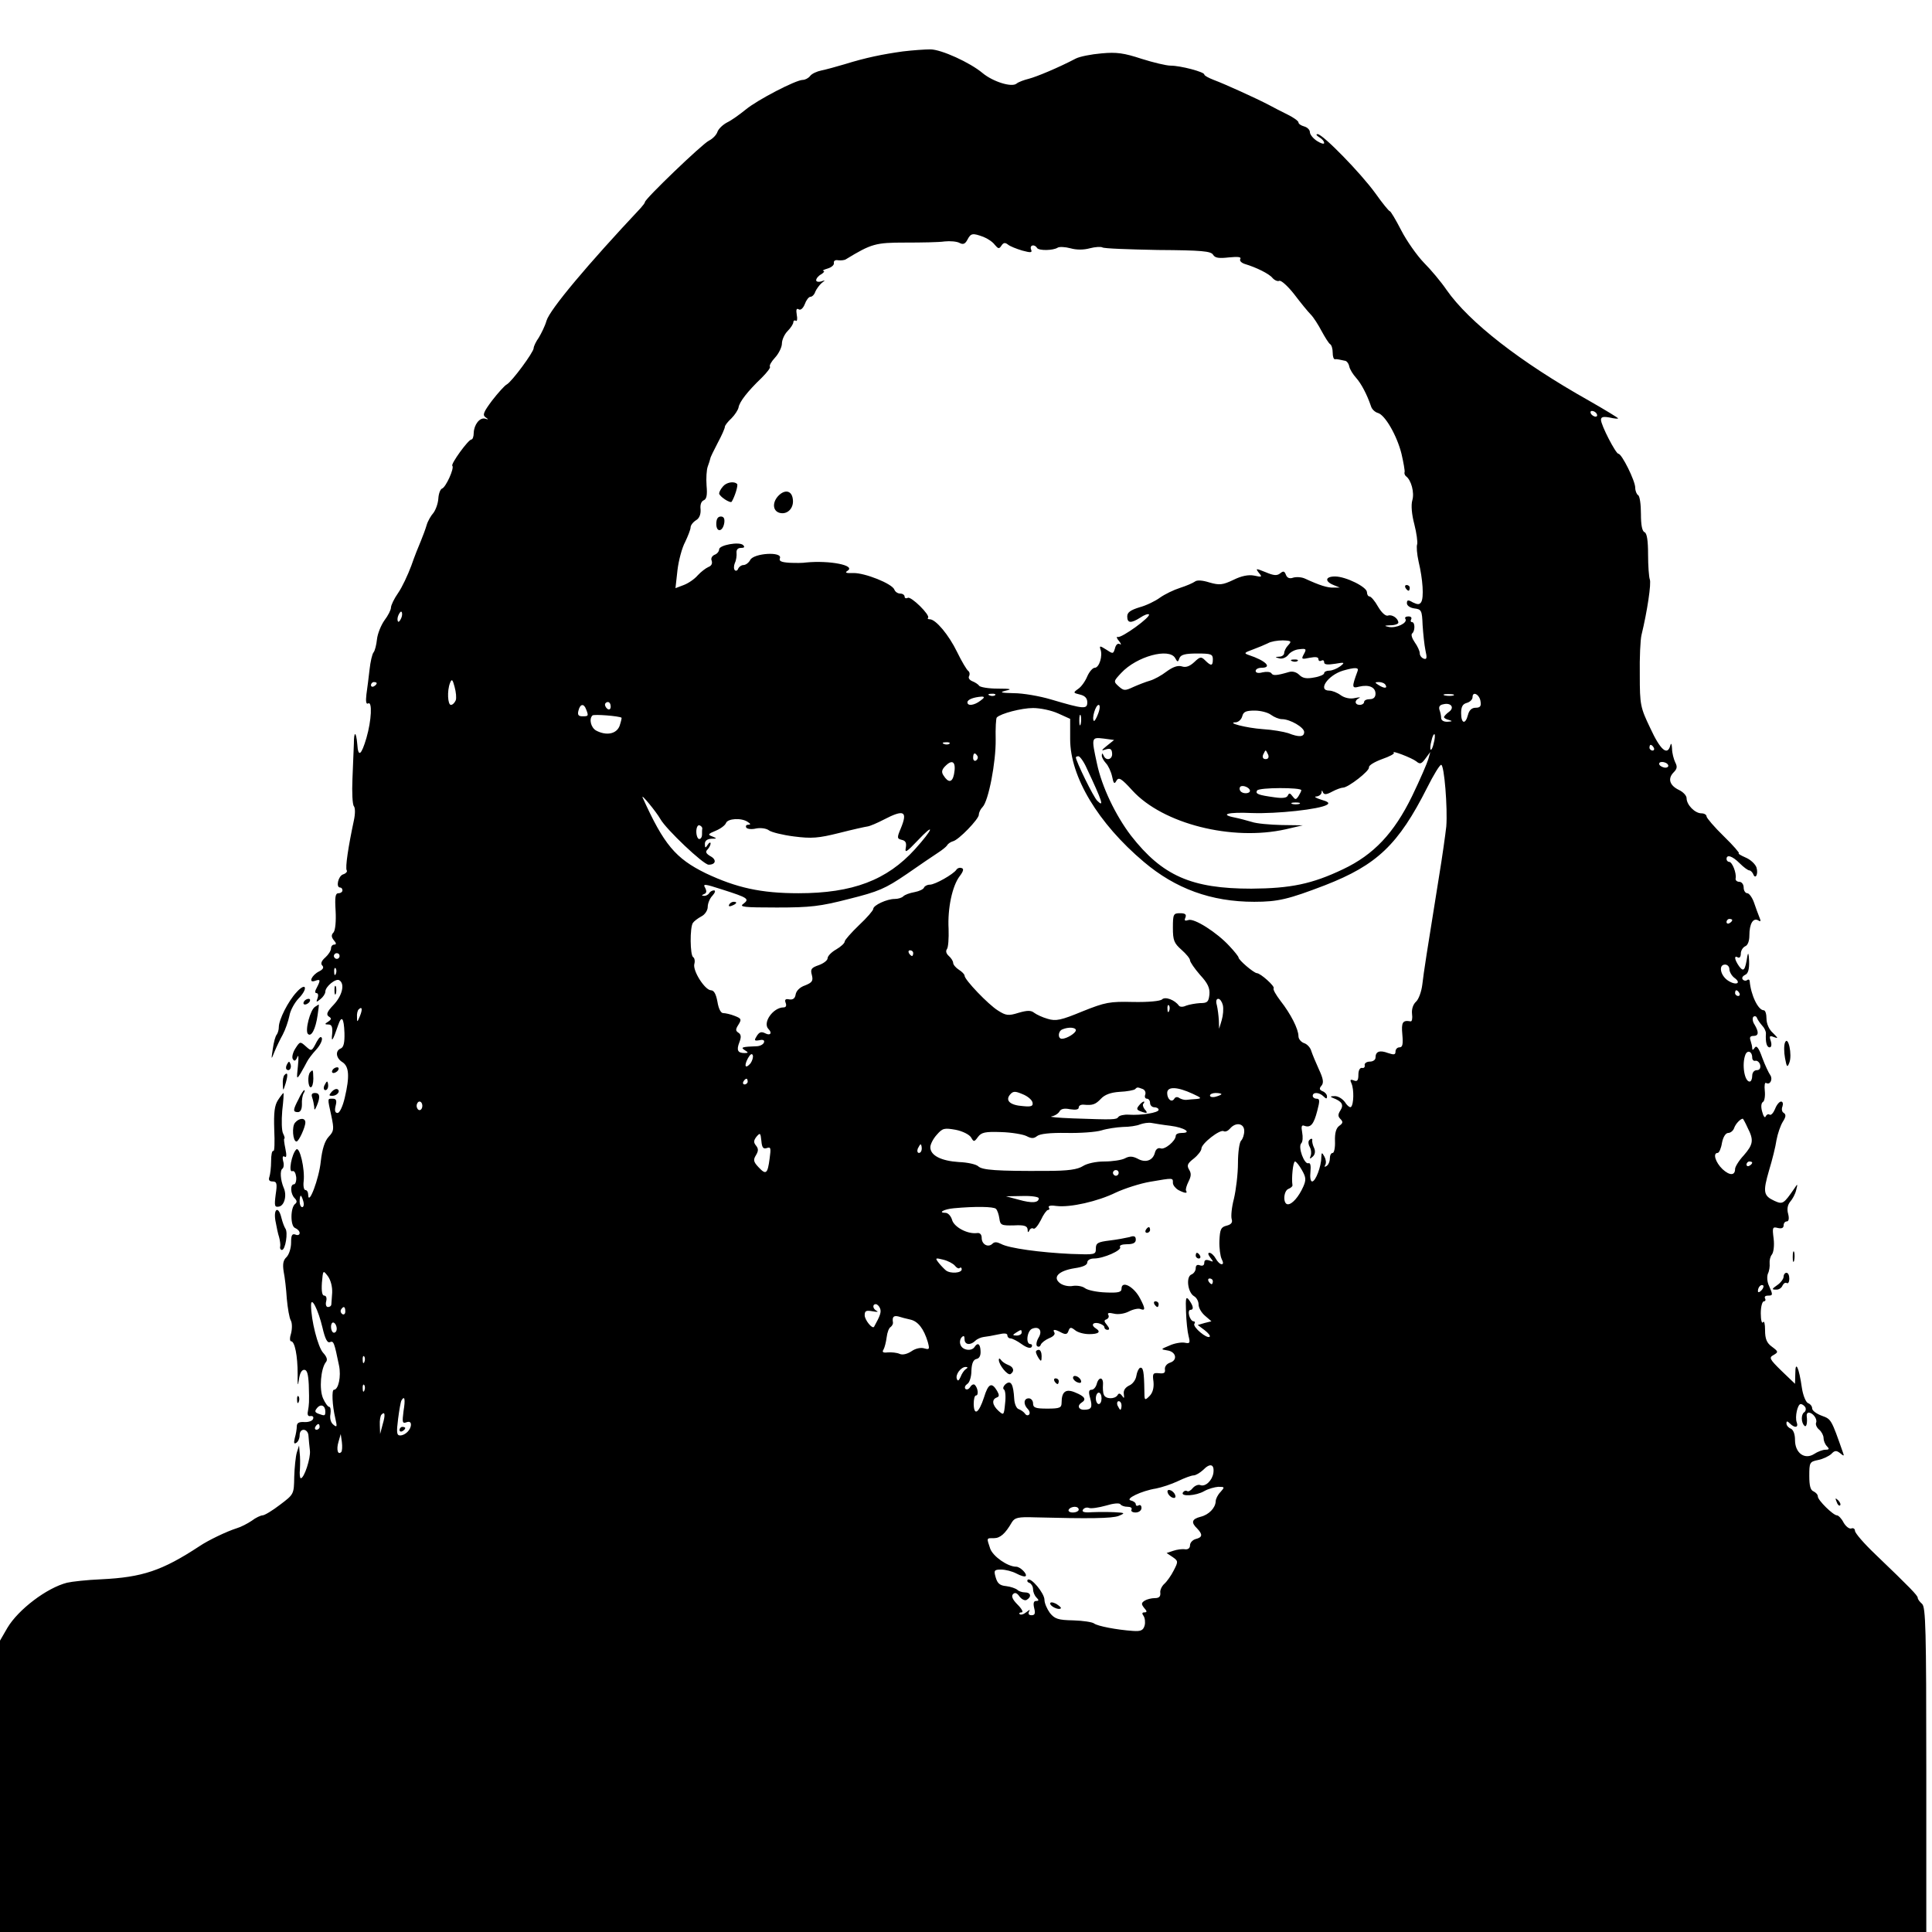 <?xml version="1.0" standalone="no"?>
<!DOCTYPE svg PUBLIC "-//W3C//DTD SVG 20010904//EN"
 "http://www.w3.org/TR/2001/REC-SVG-20010904/DTD/svg10.dtd">
<svg version="1.0" xmlns="http://www.w3.org/2000/svg"
 width="677pt" height="677pt" viewBox="0 0 677 677"
 preserveAspectRatio="xMidYMid meet">
<g transform="translate(0,677) scale(0.1,-0.1)"
fill="#000000" stroke="none">
<path d="M3165 6590 c-72 -10 -131 -22 -205 -45 -30 -9 -67 -19 -82 -22 -15
-3 -33 -11 -39 -19 -6 -8 -18 -14 -26 -14 -24 0 -159 -70 -200 -104 -21 -17
-50 -38 -65 -45 -15 -8 -30 -22 -34 -33 -3 -10 -16 -24 -30 -31 -24 -12 -224
-204 -224 -215 0 -3 -7 -12 -15 -21 -185 -197 -318 -355 -330 -395 -5 -18 -18
-44 -27 -59 -10 -14 -18 -31 -18 -37 0 -14 -76 -117 -94 -127 -8 -4 -31 -30
-52 -57 -29 -39 -34 -50 -23 -58 12 -8 11 -9 -1 -5 -19 5 -39 -21 -40 -50 0
-13 -4 -23 -8 -23 -11 0 -73 -86 -67 -92 8 -8 -23 -76 -36 -80 -6 -2 -12 -18
-13 -35 -1 -17 -9 -39 -17 -50 -9 -10 -20 -29 -24 -43 -4 -14 -13 -38 -20 -55
-7 -16 -23 -56 -34 -88 -12 -32 -32 -75 -46 -95 -14 -20 -25 -43 -25 -51 0 -8
-10 -28 -23 -45 -12 -17 -24 -47 -26 -66 -2 -19 -7 -40 -12 -46 -5 -6 -11 -33
-14 -60 -3 -27 -8 -66 -11 -87 -3 -25 -1 -36 6 -32 15 9 12 -59 -6 -121 -18
-61 -29 -69 -32 -22 -4 46 -12 48 -12 2 -1 -21 -3 -77 -5 -124 -2 -46 0 -89 5
-95 5 -6 5 -27 0 -50 -19 -89 -31 -166 -25 -175 3 -4 -3 -11 -13 -14 -17 -6
-26 -46 -10 -46 4 0 8 -4 8 -10 0 -5 -6 -10 -14 -10 -11 0 -13 -13 -10 -62 2
-36 -1 -67 -7 -75 -9 -9 -8 -17 1 -28 9 -10 9 -15 1 -15 -6 0 -11 -6 -11 -13
0 -8 -9 -22 -20 -32 -14 -12 -17 -22 -11 -28 7 -7 3 -14 -11 -21 -26 -13 -39
-42 -14 -33 19 7 20 3 6 -24 -7 -12 -7 -19 -1 -19 6 0 7 -8 4 -17 -6 -16 -5
-16 10 -4 9 7 17 19 17 26 0 18 37 48 49 40 20 -12 11 -53 -20 -86 -23 -24
-27 -34 -17 -41 10 -6 10 -10 -2 -18 -13 -8 -13 -10 1 -10 11 0 15 -8 13 -32
-4 -34 2 -26 21 30 12 35 20 26 22 -27 1 -35 -3 -51 -13 -55 -20 -8 -17 -34 6
-48 23 -15 26 -49 8 -125 -7 -30 -18 -53 -25 -53 -9 0 -11 8 -7 25 5 19 2 25
-10 25 -19 0 -19 4 -5 -60 10 -47 9 -54 -9 -73 -14 -15 -23 -43 -28 -87 -6
-60 -43 -158 -44 -117 0 9 -4 17 -10 17 -5 0 -8 14 -6 30 5 44 -14 124 -26
112 -16 -16 -28 -81 -14 -76 7 3 12 -6 14 -21 1 -14 -3 -25 -8 -25 -14 0 -12
-34 2 -48 9 -9 9 -15 3 -20 -18 -12 -18 -79 -1 -85 9 -4 16 -11 16 -18 0 -6
-7 -9 -15 -5 -12 4 -15 -3 -15 -29 0 -18 -7 -41 -16 -50 -12 -11 -14 -25 -10
-51 4 -19 9 -62 11 -95 3 -33 9 -68 14 -76 5 -9 5 -29 1 -45 -5 -15 -5 -28 0
-28 13 0 23 -51 23 -115 -1 -38 1 -46 4 -22 3 23 9 37 19 37 10 0 14 -14 16
-52 2 -65 1 -68 -3 -93 -3 -13 1 -19 9 -17 8 1 12 -3 9 -10 -2 -7 -16 -12 -31
-11 -18 1 -26 -3 -26 -15 0 -9 -3 -28 -7 -41 -4 -17 -3 -22 5 -17 7 4 12 16
12 27 0 27 30 24 31 -3 1 -13 3 -35 5 -51 3 -26 -20 -97 -32 -97 -3 0 -5 15
-3 32 1 18 1 44 -1 58 l-2 25 -8 -25 c-4 -14 -8 -52 -9 -85 -1 -61 -1 -61 -50
-98 -26 -20 -54 -37 -61 -37 -6 0 -24 -8 -38 -19 -15 -10 -38 -22 -52 -26 -35
-11 -100 -42 -131 -63 -131 -86 -200 -109 -344 -116 -49 -2 -103 -8 -120 -12
-71 -18 -171 -94 -209 -158 l-26 -45 0 -510 0 -511 3375 0 3375 0 0 569 c0
493 -2 570 -15 581 -8 7 -15 16 -15 21 0 8 -26 35 -148 152 -40 38 -72 75 -72
83 0 7 -6 11 -13 8 -7 -2 -19 7 -27 21 -7 14 -18 25 -23 25 -13 0 -67 53 -67
66 0 7 -7 14 -15 18 -11 4 -15 20 -15 54 0 47 1 50 31 56 16 3 37 13 46 21 12
13 18 13 31 3 13 -11 15 -11 10 2 -41 117 -41 117 -74 129 -19 7 -34 18 -34
26 0 7 -6 15 -14 18 -8 3 -18 27 -22 54 -10 71 -23 98 -23 51 l-1 -37 -47 45
c-43 42 -45 47 -28 56 17 10 17 12 -6 29 -18 13 -24 27 -24 58 0 22 -3 34 -7
28 -4 -7 -8 7 -8 31 0 23 5 42 11 42 5 0 7 5 4 10 -3 6 1 10 9 10 19 0 19 2 5
34 -7 14 -8 33 -4 43 5 10 7 26 6 36 -1 10 2 24 8 31 6 8 9 32 6 56 -5 39 -4
42 15 37 13 -3 20 0 20 9 0 8 5 14 11 14 7 0 9 10 5 26 -5 17 -2 32 7 43 8 9
18 27 21 41 6 23 5 23 -6 6 -38 -55 -41 -57 -70 -44 -39 18 -41 31 -19 107 11
36 23 84 26 106 4 22 14 51 22 64 11 17 12 25 4 31 -7 3 -9 14 -5 23 3 10 1
17 -5 17 -6 0 -16 -12 -21 -26 -6 -14 -14 -23 -19 -20 -5 4 -11 0 -14 -6 -2
-7 -8 0 -12 16 -5 17 -4 31 3 35 5 3 8 21 6 39 -2 18 0 31 5 27 14 -8 24 14
14 28 -5 7 -18 34 -28 61 -12 34 -20 44 -26 35 -6 -9 -9 -10 -9 -2 0 6 -3 18
-6 27 -4 11 -1 16 10 16 19 0 20 13 4 40 -7 10 -8 23 -4 27 5 4 11 2 13 -5 3
-7 11 -18 18 -26 7 -7 13 -19 13 -27 -2 -32 3 -49 13 -49 6 0 8 9 4 22 -6 18
-4 20 11 14 16 -6 15 -4 -3 14 -14 12 -23 33 -23 50 0 17 -4 30 -10 30 -19 0
-45 53 -49 103 -1 5 -5 6 -10 2 -5 -3 -12 -1 -15 4 -3 5 1 11 9 15 10 4 15 18
14 48 -1 26 -3 33 -6 18 -8 -51 -13 -57 -29 -36 -16 23 -19 40 -4 31 6 -3 10
3 10 13 0 11 7 22 15 26 9 3 15 18 15 38 0 41 13 63 31 53 9 -6 10 -3 4 11 -4
10 -13 34 -19 52 -6 17 -17 32 -23 32 -7 0 -13 9 -13 20 0 11 -7 20 -15 20 -9
0 -15 6 -13 13 3 18 -12 57 -23 57 -5 0 -9 5 -9 10 0 17 20 11 46 -15 14 -14
29 -25 34 -25 4 0 10 -6 13 -12 8 -22 19 -1 12 22 -4 12 -21 28 -38 35 -18 8
-28 14 -24 15 4 0 -19 27 -52 59 -34 33 -61 65 -61 70 0 6 -8 11 -18 11 -23 0
-52 30 -52 53 0 9 -12 22 -27 29 -33 16 -40 40 -18 62 12 12 13 20 5 35 -5 11
-11 32 -11 48 -1 17 -3 21 -6 11 -10 -38 -35 -16 -70 60 -35 73 -37 82 -37
187 -1 61 2 124 6 140 20 82 35 182 29 195 -3 8 -6 48 -6 87 0 49 -4 74 -12
78 -9 3 -13 26 -13 64 0 33 -4 63 -10 66 -5 3 -10 15 -10 26 0 24 -47 119 -59
119 -9 0 -61 100 -61 119 0 10 8 12 30 8 17 -4 30 -5 30 -3 0 2 -46 30 -102
62 -242 136 -420 275 -499 388 -19 28 -55 71 -80 96 -24 25 -60 76 -79 113
-19 37 -37 67 -40 67 -3 0 -26 28 -50 62 -52 72 -185 208 -203 208 -7 0 -4 -5
6 -11 9 -5 17 -14 17 -20 0 -5 -11 -2 -25 7 -14 9 -25 23 -25 31 0 8 -9 17
-20 20 -11 3 -20 9 -20 14 0 5 -17 17 -37 27 -21 10 -51 26 -68 35 -42 22
-154 73 -192 87 -18 7 -33 15 -33 19 0 9 -83 31 -118 31 -15 0 -61 11 -102 24
-61 20 -87 24 -140 19 -36 -3 -76 -11 -90 -18 -63 -33 -138 -64 -165 -71 -16
-4 -36 -11 -43 -17 -17 -14 -83 7 -119 37 -44 37 -145 83 -183 83 -19 0 -62
-3 -95 -7z m281 -650 c15 -6 33 -18 40 -28 12 -14 15 -15 23 -3 7 11 13 12 23
4 7 -6 30 -15 50 -21 30 -8 36 -8 31 4 -6 15 12 20 21 5 7 -10 56 -9 72 1 6 4
26 3 45 -2 21 -6 46 -6 68 0 19 5 39 6 44 3 6 -4 94 -7 195 -9 153 -1 186 -4
193 -17 7 -11 20 -13 55 -9 32 3 45 2 40 -6 -3 -6 4 -13 16 -17 40 -12 85 -34
97 -49 7 -8 18 -13 24 -10 7 2 30 -19 52 -47 22 -29 48 -61 58 -71 10 -10 27
-37 38 -58 12 -22 25 -43 30 -46 5 -3 9 -16 9 -30 0 -13 3 -23 8 -23 4 1 10 0
15 -1 4 -1 13 -3 19 -4 7 0 14 -10 16 -20 2 -10 13 -28 24 -40 18 -20 38 -58
52 -99 3 -11 14 -21 24 -24 25 -6 67 -79 83 -143 7 -30 12 -59 11 -64 -2 -5 1
-12 5 -15 18 -13 30 -57 22 -84 -5 -17 -2 -50 7 -84 8 -31 12 -63 10 -70 -3
-7 -1 -34 5 -61 15 -63 19 -126 9 -142 -6 -9 -12 -9 -29 -1 -17 10 -21 9 -21
-3 0 -8 11 -16 26 -18 25 -3 27 -7 29 -58 2 -30 6 -70 10 -89 6 -26 5 -33 -6
-29 -8 3 -14 11 -14 19 0 8 -8 25 -18 39 -9 13 -13 26 -9 30 11 8 11 40 0 40
-5 0 -6 5 -3 10 3 6 -1 10 -10 10 -9 0 -14 -4 -10 -9 8 -14 -32 -33 -58 -28
-18 4 -17 5 6 6 15 0 27 5 27 9 0 15 -22 30 -36 25 -8 -3 -22 9 -35 31 -11 20
-25 36 -30 36 -5 0 -9 7 -9 15 0 18 -74 55 -112 55 -34 0 -37 -17 -5 -30 l22
-9 -22 0 c-21 -1 -49 8 -99 31 -12 6 -31 7 -42 4 -13 -5 -22 -1 -26 10 -5 13
-9 14 -20 5 -11 -9 -23 -8 -51 4 -35 14 -36 14 -24 -2 13 -15 11 -16 -16 -10
-20 4 -45 -1 -73 -15 -38 -18 -49 -19 -84 -9 -25 8 -44 9 -51 3 -7 -5 -30 -15
-52 -22 -22 -7 -53 -22 -70 -34 -16 -12 -49 -28 -72 -34 -32 -10 -43 -18 -43
-32 0 -24 13 -25 46 -4 13 9 27 14 30 11 8 -8 -95 -83 -109 -79 -6 2 -4 -5 4
-14 8 -10 9 -15 3 -11 -7 4 -14 -2 -17 -15 -6 -20 -7 -20 -31 -4 -21 13 -24
14 -20 1 9 -22 -4 -65 -20 -65 -7 0 -19 -14 -26 -30 -7 -17 -21 -37 -32 -44
-18 -13 -18 -14 7 -20 17 -4 25 -13 25 -27 0 -25 -12 -24 -127 10 -40 12 -99
22 -130 22 -47 1 -52 3 -28 9 23 5 17 7 -29 7 -32 0 -61 5 -65 10 -3 5 -14 12
-24 16 -10 4 -15 12 -11 18 3 6 2 14 -3 18 -5 3 -23 33 -39 66 -29 60 -75 115
-96 115 -6 0 -9 2 -6 5 9 9 -60 77 -71 70 -6 -3 -11 -1 -11 4 0 6 -7 11 -15
11 -9 0 -18 6 -21 14 -8 21 -104 59 -144 58 -25 -1 -31 1 -20 8 30 19 -64 37
-145 29 -11 -2 -37 -2 -59 -1 -29 2 -37 6 -33 16 9 24 -91 18 -104 -6 -5 -10
-16 -18 -24 -18 -7 0 -15 -6 -18 -12 -2 -7 -8 -10 -12 -6 -4 4 -4 15 0 25 5
10 7 26 6 36 -1 10 4 17 15 17 12 0 15 3 8 10 -13 13 -84 0 -84 -15 0 -7 -7
-16 -16 -19 -9 -4 -14 -13 -10 -21 3 -10 -1 -18 -12 -22 -9 -4 -26 -17 -37
-29 -11 -13 -33 -28 -49 -34 l-29 -11 7 63 c4 34 16 79 27 99 10 21 19 44 19
51 0 7 8 18 19 25 12 7 17 21 16 38 -2 16 2 28 11 32 10 4 13 18 10 51 -2 26
0 56 4 67 4 11 8 23 9 28 0 4 12 28 26 55 14 26 25 51 25 56 0 5 10 18 23 30
12 12 23 29 25 38 3 20 32 57 81 104 19 19 32 36 29 39 -3 4 5 18 18 32 13 14
24 37 24 49 0 13 9 33 20 44 11 11 20 25 20 31 0 5 4 8 9 5 4 -3 6 6 3 21 -3
18 -1 24 7 19 6 -4 15 3 21 18 5 14 14 26 20 26 6 0 14 8 17 18 4 9 14 23 22
30 14 11 14 11 -1 6 -10 -3 -18 -1 -18 4 0 6 8 16 18 21 9 6 13 11 7 12 -5 0
1 4 15 8 14 4 24 13 22 20 -1 7 5 11 15 9 10 -1 23 0 28 4 89 54 103 58 207
58 57 0 119 1 138 4 19 2 43 0 52 -5 13 -7 20 -4 28 11 12 23 18 24 56 10z
m2149 -620 c3 -5 2 -10 -4 -10 -5 0 -13 5 -16 10 -3 6 -2 10 4 10 5 0 13 -4
16 -10z m-4189 -716 c-4 -9 -9 -15 -11 -12 -3 3 -3 13 1 22 4 9 9 15 11 12 3
-3 3 -13 -1 -22z m3108 -95 c-8 -8 -14 -21 -14 -27 0 -7 -8 -13 -17 -13 -16
-1 -16 -2 0 -6 10 -3 24 3 31 12 7 10 24 19 39 20 24 3 26 1 16 -17 -10 -18
-8 -19 20 -13 21 4 31 3 31 -5 0 -6 5 -8 10 -5 6 3 10 1 10 -6 0 -8 12 -9 38
-5 34 6 36 5 18 -9 -11 -8 -28 -15 -38 -15 -10 0 -18 -4 -18 -9 0 -5 -16 -12
-35 -15 -26 -5 -40 -3 -52 9 -10 10 -24 14 -37 10 -44 -13 -56 -13 -61 -4 -4
5 -17 6 -31 3 -14 -4 -24 -2 -24 5 0 6 9 11 20 11 40 0 16 25 -45 45 -17 6
-15 8 15 19 19 7 43 17 53 22 10 6 33 10 52 10 30 -1 32 -3 19 -17z m-396 -45
c8 -15 10 -15 15 0 5 12 20 16 62 16 48 0 55 -2 55 -20 0 -24 -6 -25 -27 -4
-14 14 -18 13 -38 -6 -16 -15 -30 -20 -44 -15 -14 4 -31 -2 -53 -18 -18 -14
-44 -28 -58 -32 -14 -4 -40 -14 -58 -22 -30 -14 -34 -14 -52 2 -19 17 -18 18
9 47 54 58 168 89 189 52z m639 -46 c-21 -57 -20 -61 6 -54 34 8 57 -2 57 -25
0 -12 -7 -19 -20 -19 -11 0 -20 -4 -20 -10 0 -5 -7 -10 -15 -10 -18 0 -20 16
-2 24 6 3 0 3 -15 0 -16 -4 -36 0 -50 10 -12 9 -30 16 -40 16 -42 0 -5 54 48
70 42 12 57 12 51 -2z m-3160 -102 c-4 -9 -11 -16 -17 -16 -11 0 -14 49 -3 77
6 15 9 13 16 -14 5 -18 7 -39 4 -47z m-277 60 c0 -3 -4 -8 -10 -11 -5 -3 -10
-1 -10 4 0 6 5 11 10 11 6 0 10 -2 10 -4z m3535 -6 c8 -13 -5 -13 -25 0 -13 8
-13 10 2 10 9 0 20 -4 23 -10z m-1368 -36 c-3 -3 -12 -4 -19 -1 -8 3 -5 6 6 6
11 1 17 -2 13 -5z m1606 -1 c-7 -2 -21 -2 -30 0 -10 3 -4 5 12 5 17 0 24 -2
18 -5z m95 -21 c3 -17 -2 -22 -17 -22 -14 0 -23 -9 -27 -25 -9 -35 -24 -31
-24 6 0 22 5 32 20 36 11 3 20 12 20 20 0 23 25 9 28 -15z m-1752 3 c-22 -17
-46 -20 -46 -6 0 10 22 18 50 20 11 0 10 -4 -4 -14z m-1296 -21 c0 -8 -4 -12
-10 -9 -5 3 -10 10 -10 16 0 5 5 9 10 9 6 0 10 -7 10 -16z m2938 -18 c-10 -7
-18 -16 -18 -19 0 -3 8 -8 18 -10 13 -4 11 -5 -5 -6 -14 -1 -23 5 -23 13 0 8
-3 21 -6 29 -3 10 1 17 13 19 27 7 41 -11 21 -26z m-3024 8 c9 -23 8 -24 -13
-24 -14 0 -18 5 -14 20 6 24 19 26 27 4z m1794 -15 c-6 -16 -13 -28 -15 -25
-8 8 6 56 17 56 5 0 5 -13 -2 -31z m-140 1 l42 -19 0 -71 c0 -132 98 -295 258
-430 111 -94 236 -140 387 -140 84 0 120 9 248 58 182 71 257 142 358 342 22
44 44 80 49 80 11 0 23 -152 18 -216 -3 -27 -14 -107 -26 -179 -42 -261 -53
-331 -58 -375 -3 -25 -13 -52 -22 -60 -10 -9 -16 -26 -14 -43 2 -15 0 -27 -5
-26 -28 5 -33 -3 -29 -46 3 -34 1 -45 -10 -45 -8 0 -14 -7 -14 -15 0 -11 -5
-12 -26 -5 -29 11 -44 6 -44 -16 0 -8 -9 -14 -20 -14 -11 0 -19 -6 -18 -12 2
-7 -3 -12 -9 -10 -8 1 -13 -9 -13 -24 0 -20 -4 -25 -16 -20 -13 5 -14 2 -8
-11 9 -21 8 -73 -2 -82 -3 -3 -13 4 -21 17 -9 12 -25 22 -37 21 -14 0 -16 -2
-6 -6 32 -12 40 -24 27 -44 -9 -14 -9 -21 0 -30 10 -10 9 -15 -4 -24 -11 -8
-16 -25 -15 -54 1 -22 -3 -41 -8 -41 -6 0 -10 -9 -10 -19 0 -11 -5 -23 -12
-27 -7 -4 -8 -3 -4 4 4 7 2 20 -3 29 -9 16 -10 16 -11 -3 0 -31 -20 -84 -32
-84 -6 0 -8 15 -6 34 2 21 0 32 -7 30 -14 -6 -38 57 -25 70 5 5 6 22 3 38 -4
21 -2 27 8 23 22 -8 33 6 45 53 9 34 9 42 -2 42 -8 0 -14 5 -14 10 0 14 23 13
38 -2 9 -9 12 -9 12 0 0 7 -7 15 -15 18 -12 5 -13 10 -4 20 8 10 6 24 -9 56
-11 24 -23 53 -27 65 -3 12 -15 25 -26 28 -10 4 -19 14 -19 24 0 25 -27 78
-63 124 -16 21 -27 40 -24 44 6 6 -46 53 -59 53 -11 1 -64 46 -64 55 0 3 -14
21 -32 40 -43 47 -124 99 -144 91 -12 -4 -15 -2 -10 9 4 11 -1 15 -19 15 -23
0 -25 -3 -25 -51 0 -44 4 -54 30 -77 17 -15 30 -31 30 -37 0 -6 16 -29 35 -51
27 -29 35 -46 33 -69 -3 -26 -7 -30 -33 -30 -16 -1 -38 -5 -49 -9 -10 -5 -21
-5 -25 0 -14 20 -48 33 -59 22 -6 -6 -48 -10 -101 -9 -83 2 -98 -1 -178 -33
-75 -31 -93 -35 -122 -26 -18 5 -39 15 -47 21 -11 9 -24 9 -55 0 -35 -11 -44
-10 -72 8 -34 21 -117 108 -117 122 0 5 -9 14 -20 21 -11 7 -20 18 -20 24 0 6
-7 17 -15 24 -9 8 -12 17 -7 24 5 6 7 38 6 71 -4 72 13 151 39 185 13 17 15
26 7 28 -7 3 -15 0 -19 -6 -10 -15 -74 -52 -93 -52 -9 0 -18 -5 -20 -10 -2 -6
-17 -13 -33 -16 -17 -3 -34 -9 -40 -15 -5 -5 -18 -9 -30 -9 -27 0 -75 -22 -75
-35 0 -5 -22 -31 -50 -57 -27 -26 -50 -52 -50 -57 0 -6 -13 -18 -30 -28 -16
-9 -30 -23 -30 -31 0 -7 -14 -18 -31 -24 -26 -9 -30 -14 -24 -35 5 -20 1 -26
-24 -36 -18 -6 -31 -19 -33 -32 -2 -13 -9 -19 -22 -17 -14 3 -17 -1 -13 -12 4
-10 1 -16 -7 -16 -37 0 -75 -54 -53 -76 14 -14 6 -24 -11 -15 -14 7 -21 5 -30
-9 -10 -16 -9 -18 9 -15 13 3 19 0 16 -8 -2 -6 -12 -12 -23 -13 -55 -2 -60 -4
-44 -14 13 -8 13 -10 -1 -10 -24 0 -29 10 -18 38 7 18 6 27 -3 33 -11 7 -11
12 0 29 11 18 10 21 -13 30 -15 6 -33 10 -41 10 -8 0 -16 15 -20 40 -5 27 -12
40 -23 40 -21 1 -64 68 -58 92 3 10 1 21 -4 24 -11 6 -12 104 -1 120 4 6 17
16 30 23 12 6 22 21 22 33 0 12 7 30 17 40 9 10 11 18 5 18 -6 0 -14 -4 -17
-10 -3 -5 -12 -10 -18 -9 -9 0 -9 2 0 6 9 3 10 10 4 22 -9 15 -2 14 60 -6 91
-29 96 -33 74 -50 -16 -11 1 -13 117 -13 118 0 152 4 253 30 104 26 127 36
202 87 46 32 96 66 110 75 14 9 29 21 32 26 3 6 13 12 20 14 20 4 91 78 91 93
0 8 6 20 13 27 21 21 47 158 46 236 -1 40 1 76 4 78 14 14 87 33 127 33 25 0
64 -8 88 -19z m746 -5 c11 -8 28 -15 38 -15 29 0 78 -29 78 -45 0 -18 -18 -19
-56 -4 -16 5 -55 12 -89 14 -57 4 -131 23 -94 24 9 1 19 10 22 21 4 16 13 20
44 20 21 0 47 -7 57 -15z m-2276 -10 c1 -1 -2 -14 -7 -29 -11 -28 -46 -35 -82
-16 -18 10 -26 40 -13 53 6 5 94 -2 102 -8z m1609 -22 c-3 -10 -5 -4 -5 12 0
17 2 24 5 18 2 -7 2 -21 0 -30z m1237 -67 c-3 -15 -8 -25 -11 -23 -2 3 -1 17
3 31 3 15 8 25 11 23 2 -3 1 -17 -3 -31z m-1145 -9 c-21 -17 -21 -19 -4 -13
16 5 21 1 22 -14 2 -22 -22 -28 -30 -7 -4 8 -6 9 -6 0 -1 -6 6 -18 14 -27 8
-8 18 -29 22 -47 5 -25 8 -28 15 -15 8 14 17 9 56 -34 107 -117 349 -178 537
-136 l60 14 -74 1 c-41 1 -88 5 -105 11 -17 5 -43 12 -58 15 -57 11 -25 20 59
16 88 -3 237 13 263 29 10 6 4 11 -21 18 -19 6 -26 11 -16 11 9 1 17 7 18 14
0 8 2 9 5 0 4 -8 12 -8 32 3 15 8 32 14 38 14 18 0 94 59 91 71 -1 7 19 19 46
29 26 9 45 19 41 22 -11 11 64 -18 79 -30 13 -11 18 -9 32 10 l17 23 -7 -25
c-4 -14 -29 -72 -57 -130 -63 -129 -134 -205 -242 -256 -109 -52 -184 -67
-321 -68 -210 0 -312 45 -422 186 -54 71 -102 171 -119 252 -20 92 -20 93 23
88 l37 -5 -25 -20z m-552 7 c-3 -3 -12 -4 -19 -1 -8 3 -5 6 6 6 11 1 17 -2 13
-5z m2468 -14 c3 -5 1 -10 -4 -10 -6 0 -11 5 -11 10 0 6 2 10 4 10 3 0 8 -4
11 -10z m-1351 -25 c3 -9 0 -15 -9 -15 -9 0 -12 6 -9 15 4 8 7 15 9 15 2 0 5
-7 9 -15z m-1019 -4 c3 -5 1 -12 -5 -16 -5 -3 -10 1 -10 9 0 18 6 21 15 7z
m383 -43 c55 -117 62 -139 37 -114 -13 12 -75 139 -75 152 0 2 4 4 9 4 5 0 19
-19 29 -42z m-465 -21 c-6 -30 -20 -31 -37 -4 -8 12 -6 21 9 35 24 23 36 10
28 -31z m2502 33 c3 -5 -1 -10 -9 -10 -8 0 -18 5 -21 10 -3 6 1 10 9 10 8 0
18 -4 21 -10z m-1465 -91 c0 -11 -27 -12 -34 0 -3 4 -3 11 0 14 8 8 34 -3 34
-14z m180 2 c0 -3 -5 -13 -10 -21 -9 -13 -11 -13 -21 0 -8 11 -12 12 -16 3 -3
-9 -18 -11 -46 -7 -58 8 -69 12 -62 24 7 11 155 11 155 1z m-2246 -101 c20
-36 151 -160 169 -160 26 0 29 18 6 30 -15 9 -18 15 -10 23 6 6 11 16 11 21 0
6 -5 4 -10 -4 -8 -13 -10 -12 -10 3 0 11 8 17 23 18 20 0 20 1 3 8 -17 6 -15
9 12 20 17 7 33 19 36 27 6 16 54 19 76 4 11 -7 11 -10 2 -10 -7 0 -10 -4 -7
-10 3 -5 19 -7 35 -3 17 3 36 0 45 -7 8 -6 47 -16 87 -21 62 -8 86 -6 158 12
47 12 92 22 100 23 8 1 34 12 57 24 71 37 85 30 59 -32 -13 -31 -13 -35 4 -39
14 -3 17 -11 14 -28 -4 -19 3 -15 40 24 65 69 57 43 -8 -29 -98 -108 -218
-154 -408 -154 -131 0 -217 19 -325 70 -106 52 -147 101 -221 265 -8 18 48
-50 62 -75z m2239 53 c-7 -2 -19 -2 -25 0 -7 3 -2 5 12 5 14 0 19 -2 13 -5z
m-2092 -86 c-1 -4 -1 -14 -1 -22 0 -8 -4 -15 -10 -15 -5 0 -10 12 -10 26 0 14
5 24 11 22 6 -2 10 -7 10 -11z m3609 -321 c0 -3 -4 -8 -10 -11 -5 -3 -10 -1
-10 4 0 6 5 11 10 11 6 0 10 -2 10 -4z m-2870 -116 c0 -5 -2 -10 -4 -10 -3 0
-8 5 -11 10 -3 6 -1 10 4 10 6 0 11 -4 11 -10z m-2010 -10 c0 -5 -4 -10 -10
-10 -5 0 -10 5 -10 10 0 6 5 10 10 10 6 0 10 -4 10 -10z m4870 -46 c0 -9 8
-23 17 -30 27 -19 7 -29 -22 -10 -27 18 -34 56 -10 56 8 0 15 -7 15 -16z
m-4883 -16 c-3 -8 -6 -5 -6 6 -1 11 2 17 5 13 3 -3 4 -12 1 -19z m4918 -68 c3
-5 1 -10 -4 -10 -6 0 -11 5 -11 10 0 6 2 10 4 10 3 0 8 -4 11 -10z m-1810 -42
c3 -13 1 -36 -4 -53 l-9 -30 -1 30 c-1 17 -4 40 -7 53 -4 13 -2 22 5 22 6 0
13 -10 16 -22z m-188 -20 c-3 -8 -6 -5 -6 6 -1 11 2 17 5 13 3 -3 4 -12 1 -19z
m-2836 -19 c-9 -22 -10 -22 -10 -3 -1 11 2 24 6 27 12 12 14 0 4 -24z m2509
-49 c0 -10 -32 -30 -49 -30 -15 0 -14 27 2 33 21 9 47 7 47 -3z m2370 -96 c0
-8 5 -13 12 -11 6 1 14 -6 16 -15 2 -11 -2 -18 -12 -18 -9 0 -16 -8 -16 -20 0
-11 -4 -20 -9 -20 -18 0 -28 60 -15 94 7 18 24 12 24 -10z m-3510 -20 c-18
-21 -24 -10 -9 18 8 14 14 18 17 10 2 -7 -2 -19 -8 -28z m-10 -64 c0 -5 -5
-10 -11 -10 -5 0 -7 5 -4 10 3 6 8 10 11 10 2 0 4 -4 4 -10z m1384 -26 c8 -3
12 -12 9 -20 -3 -8 0 -14 6 -14 6 0 11 -7 11 -15 0 -8 7 -15 15 -15 8 0 15 -4
15 -9 0 -10 -60 -20 -105 -17 -16 1 -33 -3 -36 -8 -7 -10 -17 -10 -159 -5 -52
2 -86 5 -75 7 11 2 24 10 28 18 5 9 18 11 37 7 20 -3 30 -1 30 6 0 7 8 11 18
10 31 -3 41 1 60 21 13 14 34 22 65 24 26 1 50 6 54 9 8 8 8 8 27 1z m176 -17
c30 -14 32 -16 13 -18 -13 -1 -29 -2 -35 -3 -7 -1 -18 2 -25 6 -6 5 -14 5 -18
-2 -9 -15 -25 -2 -25 20 0 24 36 22 90 -3z m-562 -30 c3 -13 -4 -16 -33 -13
-45 3 -63 19 -46 40 11 13 18 13 44 2 18 -7 33 -20 35 -29z m662 29 c0 -2 -9
-6 -20 -9 -11 -3 -20 -1 -20 4 0 5 9 9 20 9 11 0 20 -2 20 -4z m-2800 -41 c0
-8 -4 -15 -10 -15 -5 0 -10 7 -10 15 0 8 5 15 10 15 6 0 10 -7 10 -15z m4644
-77 c22 -43 20 -58 -14 -97 -17 -18 -30 -40 -30 -47 0 -24 -19 -24 -44 -1 -25
24 -35 57 -17 57 5 0 12 16 15 35 4 21 13 35 22 35 8 0 18 8 21 18 5 14 21 31
30 32 1 0 9 -14 17 -32z m-2022 7 c48 -6 77 -25 39 -25 -12 0 -21 -4 -21 -10
0 -18 -39 -50 -53 -44 -9 3 -17 -3 -20 -15 -7 -28 -33 -37 -61 -21 -18 9 -29
9 -44 1 -11 -6 -44 -11 -72 -11 -30 0 -61 -7 -75 -16 -19 -12 -51 -17 -128
-17 -176 -1 -225 3 -239 16 -7 7 -38 14 -68 15 -62 4 -100 23 -100 52 0 10 10
30 23 44 20 23 26 24 66 17 25 -5 48 -17 54 -27 9 -16 11 -16 24 2 12 16 25
19 81 17 37 -1 77 -8 89 -14 17 -9 26 -9 37 0 10 8 46 12 103 11 48 -1 104 3
123 9 19 6 53 11 75 12 22 0 49 4 60 9 11 4 29 7 40 5 11 -2 41 -7 67 -10z
m258 -18 c0 -13 -5 -28 -11 -34 -6 -6 -11 -41 -11 -79 0 -38 -7 -94 -14 -124
-8 -30 -11 -62 -8 -72 4 -12 -2 -19 -18 -23 -20 -5 -23 -13 -25 -52 -1 -26 3
-55 8 -65 6 -12 6 -18 0 -18 -6 0 -15 9 -21 20 -6 11 -16 20 -22 20 -6 0 -5
-6 3 -17 12 -15 12 -16 -3 -10 -12 4 -18 2 -18 -8 0 -9 -6 -12 -15 -9 -10 4
-15 0 -15 -10 0 -9 -7 -19 -15 -22 -20 -8 -13 -63 9 -76 9 -5 16 -18 16 -29 0
-12 10 -29 23 -40 l22 -19 -24 -6 -24 -7 24 -18 c13 -10 21 -20 18 -23 -9 -9
-60 34 -54 45 4 5 2 9 -3 9 -5 0 -12 9 -15 20 -3 11 -1 20 4 20 13 0 11 13 -4
34 -11 15 -13 9 -11 -41 1 -32 5 -70 9 -85 6 -24 5 -27 -14 -23 -12 2 -36 -2
-53 -10 -31 -13 -32 -13 -8 -17 31 -4 38 -34 10 -43 -12 -4 -19 -14 -18 -23 2
-13 -3 -16 -21 -14 -21 2 -23 -1 -19 -30 2 -22 -3 -39 -14 -50 -17 -17 -18
-16 -18 20 -1 65 -4 82 -15 79 -5 -2 -11 -15 -13 -28 -2 -14 -13 -29 -25 -34
-14 -7 -21 -17 -19 -30 2 -15 1 -17 -6 -6 -7 9 -12 10 -16 2 -10 -15 -43 -14
-48 2 -3 6 -4 22 -3 35 2 27 -15 29 -22 2 -3 -11 -11 -20 -18 -20 -10 0 -11
-8 -5 -29 9 -33 5 -41 -22 -41 -19 0 -24 15 -8 25 18 11 11 22 -21 35 -34 15
-49 4 -49 -35 0 -18 -6 -21 -50 -21 -41 0 -50 3 -50 18 0 10 -7 18 -15 18 -18
0 -20 -21 -3 -38 6 -6 8 -15 4 -19 -4 -4 -10 -3 -14 3 -4 6 -14 13 -22 16 -8
2 -15 18 -16 36 -3 51 -11 67 -30 52 -8 -7 -11 -16 -6 -19 5 -3 7 -25 4 -49
-4 -42 -5 -42 -23 -26 -22 20 -25 40 -6 47 9 3 9 9 1 23 -19 32 -31 26 -46
-23 -18 -55 -35 -66 -36 -23 0 16 3 30 8 30 10 0 7 26 -4 37 -4 4 -11 1 -16
-7 -5 -8 -12 -11 -17 -7 -4 5 -1 12 6 17 8 4 15 25 15 47 1 26 7 39 18 41 10
2 15 12 14 28 -1 25 -10 31 -21 14 -10 -16 -42 -12 -49 7 -4 9 -2 21 4 27 7 7
10 5 10 -7 0 -20 21 -22 38 -5 6 6 20 12 29 13 10 1 33 5 51 9 21 5 32 4 32
-3 0 -6 5 -11 11 -11 6 0 24 -9 39 -20 18 -13 31 -16 35 -10 3 5 1 10 -4 10
-18 0 -12 47 6 54 25 10 37 -8 22 -32 -7 -12 -9 -25 -5 -29 5 -4 11 -2 13 5 3
7 16 17 30 23 13 5 21 13 18 19 -8 13 1 13 25 0 14 -7 20 -6 24 6 5 14 9 14
23 3 9 -8 31 -14 50 -14 33 0 42 8 23 20 -18 11 -11 23 10 18 11 -3 20 -9 20
-14 0 -5 5 -9 11 -9 8 0 7 6 -2 17 -11 13 -11 17 -1 20 6 3 9 9 6 15 -5 7 2 9
18 5 15 -4 37 -1 53 7 15 8 34 12 41 9 18 -7 18 1 -1 37 -21 41 -65 65 -65 34
0 -12 -11 -15 -55 -13 -31 1 -64 8 -73 15 -9 7 -28 10 -42 8 -14 -3 -34 1 -45
9 -28 21 -6 44 51 53 28 4 44 11 44 20 0 8 10 14 24 14 33 0 98 29 91 40 -4 6
7 10 24 10 22 0 31 5 31 16 0 12 -6 15 -22 9 -13 -3 -44 -9 -70 -12 -41 -5
-48 -9 -48 -28 0 -22 -2 -22 -87 -19 -108 5 -218 20 -245 35 -14 7 -23 8 -30
1 -15 -15 -38 -3 -38 20 0 12 -6 19 -17 17 -34 -4 -81 22 -87 47 -4 13 -14 24
-23 24 -28 0 -5 13 29 16 75 7 140 6 148 -2 5 -5 10 -20 12 -34 3 -23 7 -25
51 -24 37 2 47 -2 48 -15 0 -10 2 -11 6 -3 2 6 9 10 14 7 5 -4 16 10 26 29 9
20 21 36 25 36 5 0 7 4 3 9 -3 6 9 8 27 5 48 -6 145 16 208 47 30 14 85 32
121 38 82 14 79 14 79 -4 0 -8 9 -19 19 -25 23 -12 34 -13 27 -2 -2 4 2 18 9
32 9 18 10 28 2 41 -9 15 -6 22 16 39 15 12 27 28 27 35 0 18 66 69 78 61 6
-3 15 1 22 9 20 24 50 19 50 -8z m-1673 -60 c14 5 15 0 10 -36 -7 -55 -13 -59
-39 -31 -18 19 -19 26 -9 42 9 15 9 23 0 34 -9 11 -8 18 2 31 13 15 14 13 17
-15 2 -24 7 -29 19 -25z m543 -2 c0 -8 -4 -15 -10 -15 -5 0 -7 7 -4 15 4 8 8
15 10 15 2 0 4 -7 4 -15z m1332 -75 c15 -26 15 -35 5 -58 -16 -36 -39 -62 -54
-62 -18 0 -16 47 2 54 8 3 15 9 14 13 -4 24 2 83 9 83 4 0 15 -14 24 -30z
m1578 26 c0 -3 -4 -8 -10 -11 -5 -3 -10 -1 -10 4 0 6 5 11 10 11 6 0 10 -2 10
-4z m-2220 -36 c0 -5 -4 -10 -10 -10 -5 0 -10 5 -10 10 0 6 5 10 10 10 6 0 10
-4 10 -10z m-2857 -100 c3 -11 1 -20 -4 -20 -5 0 -9 9 -9 20 0 11 2 20 4 20 2
0 6 -9 9 -20z m2577 11 c0 -16 -24 -18 -70 -5 l-45 12 58 1 c31 1 57 -3 57 -8z
m-294 -236 c6 -8 14 -12 17 -8 4 3 7 1 7 -5 0 -13 -39 -16 -55 -4 -5 4 -17 16
-25 26 -14 18 -13 19 15 12 17 -4 35 -14 41 -21z m-2182 -95 c-1 -19 -3 -38
-3 -42 -1 -5 -6 -8 -12 -8 -6 0 -9 9 -6 20 3 12 0 20 -7 20 -7 0 -10 15 -8 45
4 45 4 45 21 23 10 -14 16 -37 15 -58z m3086 40 c0 -5 -2 -10 -4 -10 -3 0 -8
5 -11 10 -3 6 -1 10 4 10 6 0 11 -4 11 -10z m1922 -32 c-7 -7 -12 -8 -12 -2 0
14 12 26 19 19 2 -3 -1 -11 -7 -17z m-5042 -130 c9 -39 17 -55 26 -51 13 5 15
1 32 -82 8 -38 -2 -85 -18 -85 -8 0 -6 -54 5 -100 7 -30 6 -33 -7 -22 -9 7
-13 22 -10 37 2 14 0 25 -4 25 -5 0 -15 14 -22 30 -14 32 -8 104 10 127 7 8 3
19 -10 33 -18 20 -42 114 -42 166 0 34 25 -15 40 -78z m1954 67 c5 -13 0 -26
-21 -64 -6 -10 -33 24 -33 40 0 16 5 18 28 14 15 -3 21 -2 15 1 -15 7 -17 24
-4 24 5 0 12 -7 15 -15z m-1874 -11 c0 -8 -5 -12 -10 -9 -6 4 -8 11 -5 16 9
14 15 11 15 -7z m1980 -28 c27 -6 47 -32 61 -78 7 -26 6 -28 -12 -23 -12 4
-31 0 -45 -10 -15 -10 -32 -14 -42 -9 -9 4 -28 6 -41 5 -17 -2 -21 1 -15 10 4
7 9 27 11 43 2 17 8 33 14 36 5 4 9 11 8 16 -3 19 2 25 19 21 9 -3 28 -8 42
-11z m-2010 -32 c0 -8 -4 -14 -10 -14 -5 0 -10 9 -10 21 0 11 5 17 10 14 6 -3
10 -13 10 -21z m2400 -14 c0 -5 -8 -10 -17 -10 -15 0 -16 2 -3 10 19 12 20 12
20 0z m-2303 -102 c-3 -8 -6 -5 -6 6 -1 11 2 17 5 13 3 -3 4 -12 1 -19z m2107
-26 c-6 -4 -14 -16 -18 -27 -6 -13 -10 -16 -13 -7 -6 15 14 42 31 42 8 0 8 -3
0 -8z m-2107 -74 c-3 -8 -6 -5 -6 6 -1 11 2 17 5 13 3 -3 4 -12 1 -19z m2583
-28 c0 -11 -4 -20 -10 -20 -5 0 -10 9 -10 20 0 11 5 20 10 20 6 0 10 -9 10
-20z m-2446 -45 c-5 -39 -4 -44 10 -39 10 4 16 1 16 -8 0 -18 -20 -38 -38 -38
-12 0 -13 11 -7 58 4 31 9 60 12 65 11 18 14 4 7 -38z m2516 20 c0 -8 -2 -15
-4 -15 -2 0 -6 7 -10 15 -3 8 -1 15 4 15 6 0 10 -7 10 -15z m-2790 -21 c0 -16
-2 -16 -24 -8 -13 5 -14 9 -5 20 13 16 29 9 29 -12z m5186 15 c3 -6 2 -14 -4
-18 -11 -7 -11 -36 1 -47 7 -7 11 10 8 34 -1 6 2 12 7 12 14 0 31 -22 26 -35
-3 -6 2 -18 11 -25 8 -7 15 -20 15 -29 0 -9 5 -22 12 -29 9 -9 8 -12 -5 -12
-10 0 -28 -7 -40 -15 -33 -21 -67 3 -67 49 0 21 -6 36 -15 40 -8 3 -15 11 -15
18 0 9 3 9 12 0 17 -17 31 -15 24 4 -7 19 3 64 14 64 5 0 12 -5 16 -11z
m-4985 -60 l-9 -34 -1 31 c-1 17 2 34 6 37 12 13 14 -1 4 -34z m-221 -9 c0 -5
-5 -10 -11 -10 -5 0 -7 5 -4 10 3 6 8 10 11 10 2 0 4 -4 4 -10z m76 -88 c-12
-12 -18 8 -10 35 l8 28 4 -28 c2 -16 1 -31 -2 -35z m3056 -73 c-4 -27 -28 -50
-46 -43 -7 3 -19 -2 -26 -10 -7 -9 -16 -14 -20 -11 -5 3 -11 1 -15 -5 -9 -15
46 -12 75 5 14 8 36 14 49 15 23 0 23 -1 8 -18 -10 -10 -17 -25 -17 -33 -1
-23 -24 -47 -53 -54 -31 -8 -34 -20 -12 -41 20 -21 19 -31 -5 -37 -11 -3 -20
-13 -20 -22 0 -10 -7 -15 -17 -14 -10 2 -29 -1 -41 -5 l-24 -8 21 -14 c20 -14
20 -16 4 -47 -9 -18 -24 -39 -33 -47 -9 -8 -16 -23 -14 -32 1 -13 -5 -18 -19
-18 -12 0 -28 -4 -36 -9 -12 -8 -12 -12 -2 -25 11 -12 11 -16 1 -16 -8 0 -9
-4 -3 -12 5 -7 7 -23 4 -34 -5 -17 -13 -21 -41 -19 -58 4 -124 17 -136 26 -6
5 -39 10 -73 11 -53 1 -65 5 -82 26 -10 14 -19 34 -19 46 0 23 -48 81 -59 70
-3 -4 0 -9 7 -11 6 -3 12 -12 12 -22 0 -9 5 -22 12 -29 9 -9 9 -12 -1 -12 -9
0 -11 -8 -7 -25 5 -19 2 -25 -9 -25 -10 0 -13 5 -9 13 5 8 2 7 -9 -2 -10 -8
-20 -11 -24 -7 -3 3 0 6 7 6 7 0 1 12 -14 27 -18 18 -23 30 -16 37 7 7 14 4
23 -9 8 -10 19 -15 25 -11 18 11 14 26 -6 26 -10 0 -22 4 -27 9 -6 5 -23 11
-39 13 -23 2 -31 10 -37 31 -7 24 -5 27 19 27 15 0 39 -6 54 -14 15 -8 29 -12
32 -9 7 7 -19 33 -33 33 -30 0 -81 36 -91 63 -13 39 -14 37 13 37 22 0 40 16
63 56 10 16 22 19 80 17 189 -5 271 -4 294 5 24 10 23 11 -15 13 -22 1 -57 1
-79 0 -27 -2 -36 1 -31 9 4 6 13 9 21 6 7 -3 34 1 59 8 26 8 47 10 51 5 3 -5
14 -9 25 -9 11 0 17 -4 14 -10 -3 -5 3 -10 14 -10 12 0 21 7 21 16 0 8 -4 12
-10 9 -5 -3 -10 -2 -10 4 0 5 -8 11 -17 13 -23 5 37 34 88 42 20 4 54 15 77
26 23 11 47 20 55 20 7 0 22 9 33 19 24 25 40 21 36 -10z m-472 -129 c0 -5 -9
-10 -21 -10 -11 0 -17 5 -14 10 3 6 13 10 21 10 8 0 14 -4 14 -10z"/>
<path d="M2533 5065 c-7 -8 -13 -19 -13 -24 0 -10 39 -36 44 -29 11 18 23 57
19 62 -11 11 -38 6 -50 -9z"/>
<path d="M2726 5031 c-22 -25 -17 -55 10 -59 26 -4 47 20 42 50 -4 30 -29 34
-52 9z"/>
<path d="M2510 4934 c0 -31 23 -28 28 4 2 15 -2 22 -12 22 -11 0 -16 -9 -16
-26z"/>
<path d="M4925 4710 c3 -5 8 -10 11 -10 2 0 4 5 4 10 0 6 -5 10 -11 10 -5 0
-7 -4 -4 -10z"/>
<path d="M4528 4453 c7 -3 16 -2 19 1 4 3 -2 6 -13 5 -11 0 -14 -3 -6 -6z"/>
<path d="M2555 3600 c-3 -6 1 -7 9 -4 18 7 21 14 7 14 -6 0 -13 -4 -16 -10z"/>
<path d="M4586 2772 c-2 -4 -1 -14 4 -22 4 -7 6 -20 3 -29 -5 -13 -3 -13 7 -4
8 7 10 19 5 30 -5 10 -7 21 -7 26 3 9 -6 9 -12 -1z"/>
<path d="M3991 2896 c-9 -11 -8 -15 5 -20 24 -9 28 -7 15 7 -6 8 -8 17 -4 20
3 4 4 7 1 7 -3 0 -11 -6 -17 -14z"/>
<path d="M4015 2460 c-3 -5 -1 -10 4 -10 6 0 11 5 11 10 0 6 -2 10 -4 10 -3 0
-8 -4 -11 -10z"/>
<path d="M4190 2370 c0 -5 5 -10 11 -10 5 0 7 5 4 10 -3 6 -8 10 -11 10 -2 0
-4 -4 -4 -10z"/>
<path d="M4045 2200 c3 -5 8 -10 11 -10 2 0 4 5 4 10 0 6 -5 10 -11 10 -5 0
-7 -4 -4 -10z"/>
<path d="M3630 2033 c0 -5 5 -15 10 -23 8 -12 10 -11 10 8 0 12 -4 22 -10 22
-5 0 -10 -3 -10 -7z"/>
<path d="M3500 2005 c0 -18 31 -56 41 -50 15 10 11 25 -8 32 -10 4 -21 11 -25
17 -5 7 -8 7 -8 1z"/>
<path d="M3760 1942 c0 -5 7 -13 16 -16 10 -4 14 -1 12 6 -5 15 -28 23 -28 10z"/>
<path d="M3695 1930 c3 -5 8 -10 11 -10 2 0 4 5 4 10 0 6 -5 10 -11 10 -5 0
-7 -4 -4 -10z"/>
<path d="M1400 1759 c0 -5 5 -7 10 -4 6 3 10 8 10 11 0 2 -4 4 -10 4 -5 0 -10
-5 -10 -11z"/>
<path d="M4092 1539 c2 -7 10 -15 17 -17 8 -3 12 1 9 9 -2 7 -10 15 -17 17 -8
3 -12 -1 -9 -9z"/>
<path d="M3680 1151 c0 -10 30 -24 37 -17 3 2 -5 9 -16 16 -12 6 -21 7 -21 1z"/>
<path d="M1039 3293 c-29 -31 -62 -96 -62 -122 0 -9 -3 -20 -7 -26 -5 -5 -11
-28 -14 -50 -6 -40 -6 -40 6 -10 7 17 20 44 29 60 9 17 19 46 23 65 3 19 18
46 32 61 15 15 25 32 22 39 -2 6 -15 -1 -29 -17z"/>
<path d="M1172 3300 c0 -14 2 -19 5 -12 2 6 2 18 0 25 -3 6 -5 1 -5 -13z"/>
<path d="M1065 3260 c-3 -5 -2 -10 4 -10 5 0 13 5 16 10 3 6 2 10 -4 10 -5 0
-13 -4 -16 -10z"/>
<path d="M1104 3242 c-17 -10 -36 -84 -25 -95 12 -12 27 17 34 66 3 20 5 37 4
37 -1 0 -7 -4 -13 -8z"/>
<path d="M1110 3120 c-18 -35 -18 -35 -39 -16 -19 17 -20 17 -36 -8 -9 -14
-13 -31 -9 -37 5 -9 10 -7 16 7 4 11 5 -2 2 -31 -5 -48 -5 -49 10 -25 8 14 18
32 22 40 4 8 18 27 32 42 13 14 22 32 20 40 -3 8 -9 4 -18 -12z"/>
<path d="M6255 3117 c-4 -9 -4 -34 0 -55 6 -32 8 -34 15 -16 11 27 -4 97 -15
71z"/>
<path d="M1006 3041 c-4 -7 -5 -15 -2 -18 9 -9 19 4 14 18 -4 11 -6 11 -12 0z"/>
<path d="M1165 3020 c-3 -5 -2 -10 4 -10 5 0 13 5 16 10 3 6 2 10 -4 10 -5 0
-13 -4 -16 -10z"/>
<path d="M1087 3013 c-10 -10 -8 -53 2 -53 5 0 9 14 9 30 -1 33 -1 33 -11 23z"/>
<path d="M997 3003 c-4 -3 -7 -18 -6 -32 1 -26 1 -25 10 3 9 31 7 41 -4 29z"/>
<path d="M1136 2965 c-3 -8 -1 -15 4 -15 6 0 10 7 10 15 0 8 -2 15 -4 15 -2 0
-6 -7 -10 -15z"/>
<path d="M1162 2944 c-10 -12 -10 -14 2 -14 17 0 30 16 19 23 -5 3 -14 -1 -21
-9z"/>
<path d="M1046 2918 c-20 -38 -20 -45 -2 -45 9 0 14 10 14 27 -1 15 2 32 6 39
4 6 5 11 2 11 -2 0 -12 -14 -20 -32z"/>
<path d="M974 2915 c-12 -19 -15 -43 -13 -104 2 -43 1 -77 -3 -74 -5 2 -8 -14
-8 -36 0 -21 -3 -46 -6 -55 -4 -11 0 -16 11 -16 15 0 17 -7 11 -46 -5 -40 -4
-45 12 -42 19 4 28 40 16 66 -11 26 -14 61 -4 67 4 3 6 15 2 27 -3 13 -1 19 5
15 7 -5 8 4 3 28 -4 19 -6 35 -4 35 3 0 1 8 -4 18 -5 9 -6 45 -3 80 4 34 6 62
4 62 -1 0 -10 -11 -19 -25z"/>
<path d="M1094 2924 c3 -9 6 -23 7 -32 0 -14 2 -13 9 3 13 31 11 45 -6 45 -11
0 -14 -5 -10 -16z"/>
<path d="M1034 2836 c-12 -13 -8 -66 5 -66 8 0 31 50 31 67 0 17 -22 16 -36
-1z"/>
<path d="M965 2493 c4 -21 9 -47 13 -58 3 -11 5 -26 4 -32 -2 -7 1 -13 6 -13
12 0 22 62 12 75 -4 6 -10 22 -14 38 -10 42 -28 33 -21 -10z"/>
<path d="M6282 2365 c0 -16 2 -22 5 -12 2 9 2 23 0 30 -3 6 -5 -1 -5 -18z"/>
<path d="M6250 2296 c0 -7 -10 -21 -22 -29 -20 -14 -20 -16 -5 -16 10 -1 20 6
23 14 4 8 10 12 15 9 5 -3 9 4 9 15 0 12 -4 21 -10 21 -5 0 -10 -6 -10 -14z"/>
<path d="M1041 1864 c0 -11 3 -14 6 -6 3 7 2 16 -1 19 -3 4 -6 -2 -5 -13z"/>
<path d="M6436 1507 c3 -10 9 -15 12 -12 3 3 0 11 -7 18 -10 9 -11 8 -5 -6z"/>
</g>
</svg>
